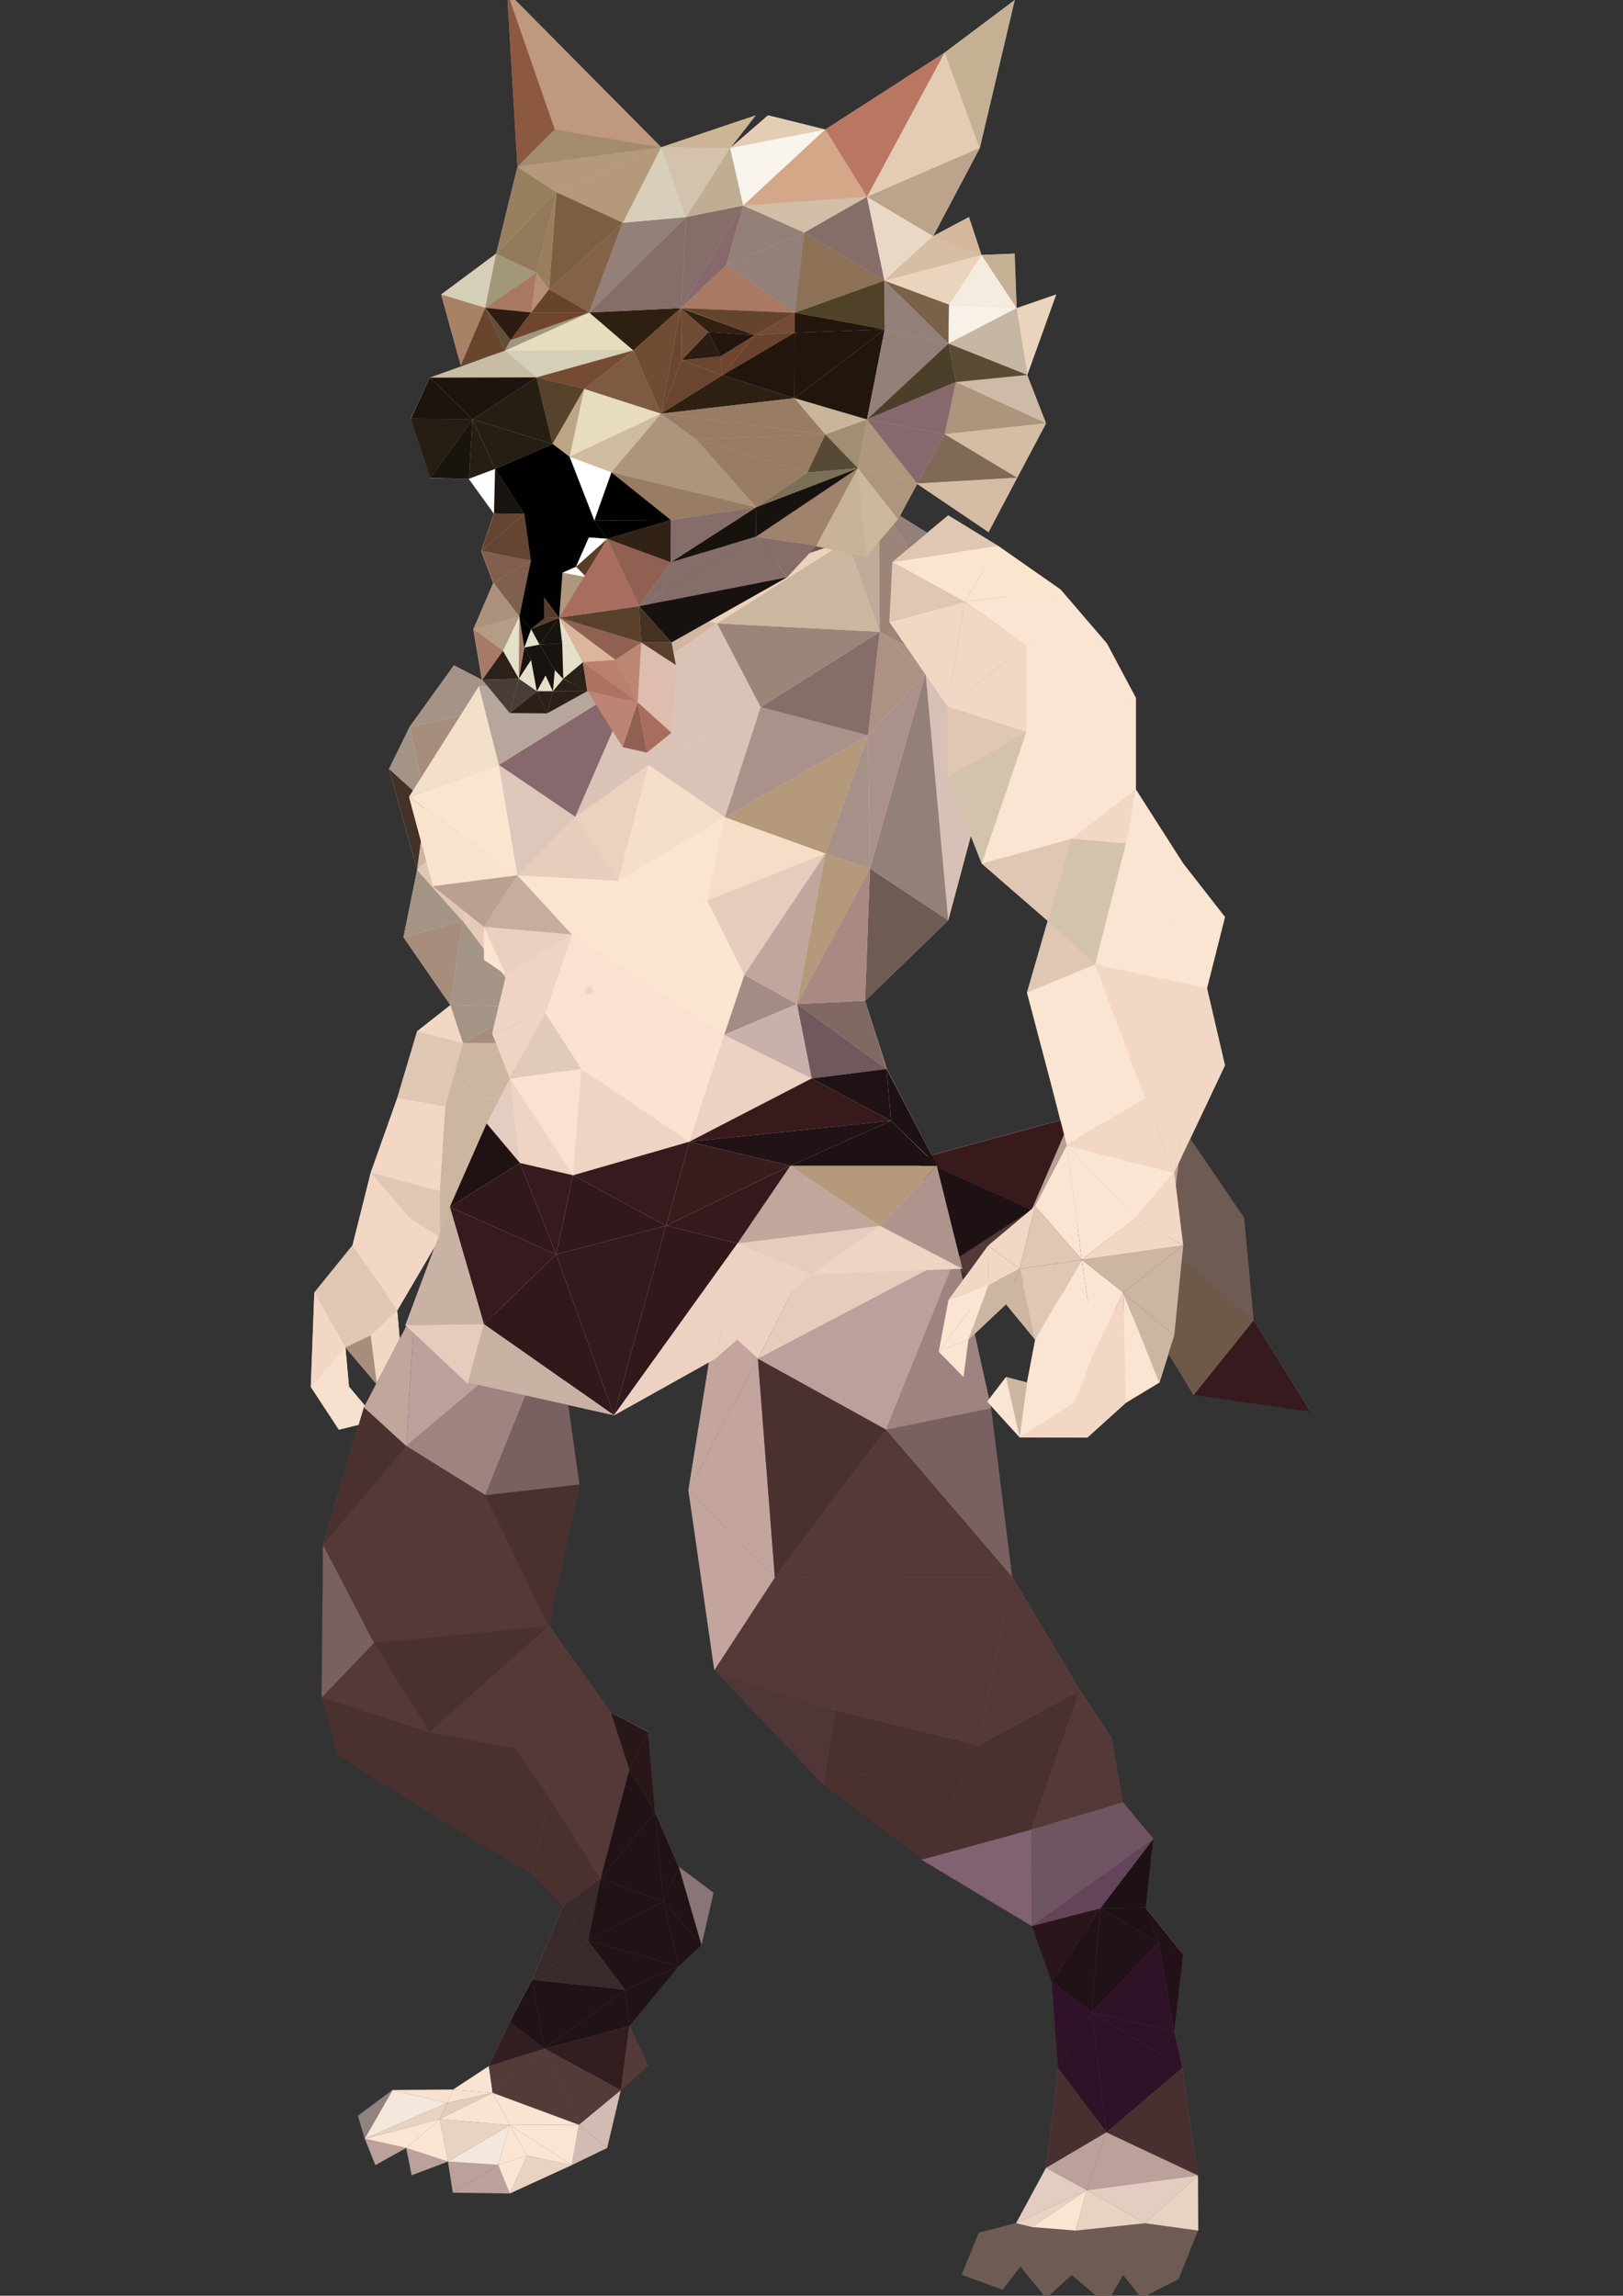 <?xml version="1.0" encoding="utf-8"?>
<svg version="1.1" id="character-1" xmlns="http://www.w3.org/2000/svg" xmlns:xlink="http://www.w3.org/1999/xlink" x="0px" y="0px"
	 width="595.3px" height="841.9px" viewBox="0 0 595.3 841.9" enable-background="new 0 0 595.3 841.9" xml:space="preserve">
<rect x="0" y="0" width="595.3" height="841.9" fill="#333333" stroke="none"/>
<path fill="#CDB79E" d="M387.4,108l-14.5,5l-0.8-20L360,93.5l-4.6-13.9l-13.1,7l17.1-32.3L372.2,0l-25.7,19.3l-43.8,28.2l-21-5.2
	l-13.8,12l9.3-12L242.5,54L186-3l3.8,64.2L182,93l-20.2,15l7.2,26l16.2-5.4l-27.5,9.9l-7.1,15l22.6,0.3l-15.4,21.6l14.1,0.2
	l9.2,12.8l-4.6,13.7l4.4,11.7l-7.3,17l3.2,18.7l10.1,12.2l13.7,0.1l14.6-8.2l0,0l0,0l0.1-0.1l-0.1-0.1l-0.8-5.7l1,5.8l12.9,20.6l9,2
	l9-7.3l1.6-24.8l-1.6-8.3l42.3-23.9l10.7-11.3l18.3,4l11.8-14l7-13l26.2,17.7l10.4-19.8l10.6-20l-6.9-17.7L387.4,108z"/>
<polygon fill="#F2D8C4" points="442.7,362.4 449.3,336.3 434,316.7 416.6,289.5 416.6,255.9 406,236 389,216.2 366.1,200.2
	347.8,189 340.1,195.4 322.4,184.4 310.6,198.3 260,200.2 237.9,222.6 232.8,249.5 180.8,251.4 166.5,244 150.3,266.5 142.7,282
	153,319 148,343.7 165.2,368.6 153,378.2 145.7,402.7 136,430 129.3,456.7 115.3,474 114,508.6 124.3,524.3 138.3,520.8 128,508.5
	126.7,494.1 138.3,507.8 140,518.7 148,507 145.7,480.6 159.6,456.9 148.7,486 171.6,507.5 171.7,507 225.3,519 262.5,498.2
	297.7,467.3 353,465.3 343.6,427.5 326.8,411 343.6,427.2 325.3,392 317.3,367 347.8,337.5 356.1,306.5 360.1,316.7 384.3,337.7
	376.7,364 386,399.3 391.3,420 379.7,442.3 362.4,456.8 347.9,476.7 344.3,495.7 353.4,505 355.2,491.3 369,478.3 379.7,491.3
	376.7,507 369,505 362.1,514 374,527.1 398.8,527.2 413,514.4 425.3,507 430.7,489.7 434,456.7 430.7,430 449.3,390.7 "/>
<g>
	<polygon fill="#6E5B54" points="433.7,758.2 430.7,744.8 434,716.3 433.5,716.1 420.4,699.6 420.3,699.3 423,674.3 411.8,660.8
		407.7,637.5 396,619.8 371.2,578.1 363.5,516.2 352.5,466.5 384.2,472.5 421.3,484.3 437.7,511.5 480.7,517.5 459.8,484.1
		456.3,446.5 434,413.8 393,409.6 337,424.8 344.1,459.4 299,456.5 262.5,483.9 252.5,546.3 262,612.3 301.9,654.3 338.4,681.7
		338,681.8 378.4,706.2 385.7,726.5 388,758.2 383.7,794.8 372.7,815.2 359,818.8 352.7,834.2 367.7,839.7 374.3,831.2 383.7,842.8
		393.1,834.3 405.7,845 412,834.3 418.6,842.8 432.3,835.8 439.5,817.8 439.4,797.7 	"/>
	<polygon fill="#6E5B54" points="240.3,664.5 237.7,635 224,627.9 201.2,596.1 212.5,544.3 212.5,544.3 212.5,544.2 204,483.8
		152,480.5 133.5,515.9 118.5,566.3 118,622.3 123.9,643.3 166.5,670.2 195.2,687.2 206.5,698.8 195.2,725.8 187,741.3 179.3,757.6
		166.2,766.2 144,766.3 131.3,775.8 133.7,784.2 137.7,793.8 149,787.5 151,797.5 164.3,792.5 166.1,803.9 187,804.2 209.7,793.8
		222.7,787.5 227.7,766.3 237.7,757.6 230.8,742.8 249,720.8 257.3,713.2 261.7,694 249,684.5 	"/>
</g>
<polygon fill="#A59386" points="166.5,244 150.3,266.5 192.8,257.7 166.5,244 166.5,244 166.5,244 "/>
<polygon fill="#A49486" points="150.3,266.5 142.7,282 156.3,294.3 150.3,266.5 150.3,266.5 150.3,266.5 "/>
<polygon fill="#A78E7C" points="150.3,266.5 192.8,257.7 156.3,294.3 150.3,266.5 150.3,266.5 150.3,266.5 "/>
<polygon fill="#443228" points="156.3,294.3 142.7,282 153,319 156.3,294.3 156.3,294.3 156.3,294.3 "/>
<polygon fill="#CCB6A2" points="153,319 177.5,297 156.3,294.3 153,319 153,319 153,319 "/>
<polygon fill="#CCB6A2" points="177.5,297 156.3,294.3 192.8,257.7 177.5,297 177.5,297 177.5,297 "/>
<polygon fill="#A49486" points="153,319 148,343.7 169.6,337.7 153,319 153,319 153,319 "/>
<polygon fill="#A78E7C" points="148,343.7 165.2,368.6 169.6,337.7 148,343.7 148,343.7 148,343.7 "/>
<polygon fill="#F2D8C4" points="165.2,368.6 153,378.2 169.8,382.5 165.2,368.6 165.2,368.6 165.2,368.6 "/>
<polygon fill="#E0C7B3" points="153,378.2 145.7,402.7 169.8,382.5 153,378.2 153,378.2 153,378.2 "/>
<polygon fill="#E0C7B3" points="169.6,337.7 177.5,297 153,319 169.6,337.7 169.6,337.7 169.6,337.7 "/>
<polygon fill="#F2D8C4" points="145.7,402.7 136,430 163.3,405.7 145.7,402.7 145.7,402.7 145.7,402.7 "/>
<polygon fill="#E0C7B3" points="145.7,402.7 169.8,382.5 163.3,405.7 145.7,402.7 145.7,402.7 145.7,402.7 "/>
<polygon fill="#F2D8C4" points="136,430 129.3,456.7 150.3,446.7 136,430 136,430 136,430 "/>
<polygon fill="#E0C7B3" points="129.3,456.7 115.3,474 140,471.8 129.3,456.7 129.3,456.7 129.3,456.7 "/>
<polygon fill="#E0C7B3" points="140,471.8 145.7,480.6 136,489.7 140,471.8 140,471.8 140,471.8 "/>
<polygon fill="#E0C7B3" points="136,489.7 115.3,474 140,471.8 136,489.7 136,489.7 136,489.7 "/>
<polygon fill="#E0C7B3" points="126.7,494.1 115.3,474 136,489.7 126.7,494.1 126.7,494.1 126.7,494.1 "/>
<polygon fill="#A78E7C" points="126.7,494.1 138.3,507.8 136,489.7 126.7,494.1 126.7,494.1 126.7,494.1 "/>
<polygon fill="#F2D8C4" points="136,489.7 145.7,480.6 138.3,507.8 136,489.7 136,489.7 136,489.7 "/>
<polygon fill="#F2D8C4" points="145.7,480.6 148,507 138.3,507.8 145.7,480.6 145.7,480.6 145.7,480.6 "/>
<polyline fill="#F2D8C4" points="138.3,507.8 140,518.7 148,507 "/>
<polygon fill="#F2D8C4" points="126.7,494.1 114,508.6 115.3,474 126.7,494.1 126.7,494.1 126.7,494.1 "/>
<polygon fill="#F5E1CE" points="126.7,494.1 114,508.6 128,508.5 126.7,494.1 126.7,494.1 126.7,494.1 "/>
<polygon fill="#F5E1CE" points="114,508.6 124.3,524.3 128,508.5 114,508.6 114,508.6 114,508.6 "/>
<polygon fill="#F5E1CE" points="128,508.5 138.3,520.8 124.3,524.3 128,508.5 128,508.5 128,508.5 "/>
<polygon fill="#CCB6A2" points="185,382.5 189.9,401 163.3,405.7 185,382.5 185,382.5 185,382.5 "/>
<polygon fill="#CCB6A2" points="185,382.5 169.8,382.5 163.3,405.7 185,382.5 185,382.5 185,382.5 "/>
<polygon fill="#CCB6A2" points="189.9,401 161.3,436.8 163.3,405.7 189.9,401 189.9,401 189.9,401 "/>
<polygon fill="#F2D8C4" points="161.3,436.8 136,430 163.3,405.7 161.3,436.8 161.3,436.8 161.3,436.8 "/>
<polygon fill="#E0C7B3" points="161.3,436.8 150.3,446.7 136,430 161.3,436.8 161.3,436.8 161.3,436.8 "/>
<polygon fill="#E0C7B3" points="161.4,453.9 161.3,436.8 150.3,446.7 161.4,453.9 161.4,453.9 161.4,453.9 "/>
<polygon fill="#A49486" points="165.2,368.6 193.5,369.2 169.8,382.5 165.2,368.6 165.2,368.6 165.2,368.6 "/>
<polygon fill="#A78E7C" points="169.8,382.5 193.5,369.2 185,382.5 169.8,382.5 169.8,382.5 169.8,382.5 "/>
<polygon fill="#A49486" points="193.5,369.2 169.6,337.5 165.2,368.6 193.5,369.2 193.5,369.2 193.5,369.2 "/>
<polygon fill="#E7CBB8" points="193.5,369.2 177.5,297 169.6,337.5 193.5,369.2 193.5,369.2 193.5,369.2 "/>
<polygon fill="#E0C7B3" points="192.8,257.7 190.9,300.5 177.5,297 192.8,257.7 192.8,257.7 192.8,257.7 "/>
<polygon fill="#F2D8C4" points="190.9,300.5 193.5,369.2 177.5,297 190.9,300.5 190.9,300.5 190.9,300.5 "/>
<polygon fill="#A78E7C" points="193.5,369.2 189.9,401 185,382.5 193.5,369.2 193.5,369.2 193.5,369.2 "/>
<polygon fill="#CCB6A2" points="161.4,453.9 189.9,401 161.3,436.8 161.4,453.9 161.4,453.9 161.4,453.9 "/>
<polygon fill="#F2D8C4" points="129.3,456.7 161.4,453.9 161.4,453.9 150.3,446.7 129.3,456.7 "/>
<polygon fill="#F2D8C4" points="129.3,456.7 140,471.8 161.4,453.9 129.3,456.7 "/>
<polygon fill="#F2D8C4" points="140,471.8 145.7,480.6 161.4,453.9 140,471.8 "/>
<polygon fill="#1E1114" points="337,425 345.3,465.3 378.4,443.7 337,425 337,425 337,425 "/>
<polygon fill="#381A1C" points="337,425 393,409.8 378.4,443.7 337,425 337,425 337,425 "/>
<polygon fill="#BAA090" points="393,409.8 434,414 404.7,452.7 393,409.8 393,409.8 393,409.8 "/>
<polygon fill="#6E5B54" points="434,414 456.3,446.7 428.3,457.1 434,414 434,414 434,414 "/>
<polygon fill="#6E5B54" points="456.3,446.7 459.8,484.2 428.3,457.1 456.3,446.7 456.3,446.7 456.3,446.7 "/>
<polygon fill="#361A1D" points="459.8,484.2 480.7,517.7 437.8,511.6 459.8,484.2 459.8,484.2 459.8,484.2 "/>
<polygon fill="#6E5949" points="437.8,511.6 421.3,484.5 459.8,484.2 437.8,511.6 437.8,511.6 437.8,511.6 "/>
<polygon fill="#6E5949" points="428.3,457.1 421.3,484.5 459.8,484.2 428.3,457.1 428.3,457.1 428.3,457.1 "/>
<polygon fill="#BAA090" points="428.3,457.1 404.7,452.7 434,414 428.3,457.1 428.3,457.1 428.3,457.1 "/>
<polygon fill="#6E5949" points="428.3,457.1 421.3,484.5 404.7,452.7 428.3,457.1 428.3,457.1 428.3,457.1 "/>
<polygon fill="#BAA090" points="404.7,452.7 378.4,443.7 393,409.8 404.7,452.7 404.7,452.7 404.7,452.7 "/>
<polygon fill="#543938" points="404.7,452.7 384.2,472.7 378.4,443.7 404.7,452.7 404.7,452.7 404.7,452.7 "/>
<polygon fill="#543938" points="384.2,472.7 345.3,465.3 378.4,443.7 384.2,472.7 384.2,472.7 384.2,472.7 "/>
<polygon fill="#543938" points="384.2,472.7 404.7,452.7 421.3,484.5 384.2,472.7 384.2,472.7 384.2,472.7 "/>
<polygon fill="#9F8380" points="351,460 363.5,516.4 325,524.3 351,460 351,460 351,460 "/>
<polygon fill="#4A302F" points="301.9,654.4 359,640 338.5,682 301.9,654.4 301.9,654.4 301.9,654.4 "/>
<polygon fill="#4A302F" points="359,640 378.3,671 338.5,682 359,640 359,640 359,640 "/>
<polygon fill="#4A302F" points="359,640 396,620 378.3,671 359,640 359,640 359,640 "/>
<polygon fill="#4A302F" points="359,640 306.4,627.2 301.9,654.4 359,640 359,640 359,640 "/>
<polygon fill="#503636" points="301.9,654.4 262,612.5 306.4,627.2 301.9,654.4 301.9,654.4 301.9,654.4 "/>
<polygon fill="#543938" points="306.4,627.2 371.2,578.2 359,640 306.4,627.2 306.4,627.2 306.4,627.2 "/>
<polygon fill="#543938" points="359,640 371.2,578.2 396,620 359,640 359,640 359,640 "/>
<polygon fill="#543938" points="306.4,627.2 284.2,578.5 371.2,578.2 306.4,627.2 306.4,627.2 306.4,627.2 "/>
<polygon fill="#543938" points="306.4,627.2 262,612.5 284.2,578.5 306.4,627.2 306.4,627.2 306.4,627.2 "/>
<polygon fill="#C3A59D" points="262,612.5 252.5,546.5 284.2,578.5 262,612.5 262,612.5 262,612.5 "/>
<polygon fill="#C3A59D" points="284.2,578.5 278,498.3 252.5,546.5 284.2,578.5 284.2,578.5 284.2,578.5 "/>
<polygon fill="#C3A59D" points="278,498.3 262.5,484.1 252.5,546.5 278,498.3 278,498.3 278,498.3 "/>
<polygon fill="#EDD1C3" points="278,498.3 299,456.7 262.5,484.1 278,498.3 278,498.3 278,498.3 "/>
<polygon fill="#BDA09D" points="278,498.3 325,524.3 351,460 278,498.3 278,498.3 278,498.3 "/>
<polygon fill="#E6CCBC" points="278,498.3 299,456.7 351,460 278,498.3 278,498.3 278,498.3 "/>
<polygon fill="#4A302F" points="325,524.3 284.2,578.5 278,498.3 325,524.3 325,524.3 325,524.3 "/>
<polygon fill="#543938" points="284.2,578.5 371.2,578.2 325,524.3 284.2,578.5 284.2,578.5 284.2,578.5 "/>
<polygon fill="#796161" points="325,524.3 363.5,516.4 371.2,578.2 325,524.3 325,524.3 325,524.3 "/>
<polygon fill="#9F8380" points="325,524.3 351,460 363.5,516.4 325,524.3 325,524.3 325,524.3 "/>
<polygon fill="#806273" points="338,682 378.4,706.3 378.3,671 338,682 338,682 338,682 "/>
<polygon fill="#543938" points="378.3,671 396,620 407.7,637.7 378.3,671 378.3,671 378.3,671 "/>
<polygon fill="#543938" points="407.7,637.7 411.8,661 378.3,671 407.7,637.7 407.7,637.7 407.7,637.7 "/>
<polygon fill="#6D5662" points="378.3,671 411.8,661 378.4,706.3 378.3,671 378.3,671 378.3,671 "/>
<polygon fill="#705463" points="378.4,706.3 411.8,661 423,674.4 378.4,706.3 378.4,706.3 378.4,706.3 "/>
<polygon fill="#2A151A" points="378.4,706.3 403.6,699.8 385.7,726.7 378.4,706.3 378.4,706.3 378.4,706.3 "/>
<polygon fill="#1D1115" points="403.6,699.8 423,674.4 420.3,699.5 403.6,699.8 403.6,699.8 403.6,699.8 "/>
<polygon fill="#634458" points="403.6,699.8 423,674.4 378.4,706.3 403.6,699.8 403.6,699.8 403.6,699.8 "/>
<polygon fill="#221119" points="403.6,699.8 400.5,738 385.7,726.7 403.6,699.8 403.6,699.8 403.6,699.8 "/>
<polygon fill="#221119" points="400.5,738 425,712.4 403.6,699.8 400.5,738 400.5,738 400.5,738 "/>
<polygon fill="#1D1115" points="403.6,699.8 420.3,699.5 425,712.4 403.6,699.8 403.6,699.8 403.6,699.8 "/>
<polygon fill="#221119" points="420.3,699.7 433.7,716.5 425,712.4 420.3,699.7 420.3,699.7 420.3,699.7 "/>
<polygon fill="#221119" points="425,712.4 434,716.5 430.7,745 425,712.4 425,712.4 425,712.4 "/>
<polygon fill="#2F1128" points="400.5,738 430.7,745 425,712.4 400.5,738 400.5,738 400.5,738 "/>
<polygon fill="#2F1128" points="400.5,738 385.7,726.7 388,758.3 400.5,738 400.5,738 400.5,738 "/>
<polygon fill="#2F1128" points="388,758.3 405.8,782 400.5,738 388,758.3 388,758.3 388,758.3 "/>
<polygon fill="#2F1128" points="405.8,782 433.7,758.3 400.5,738 405.8,782 405.8,782 405.8,782 "/>
<polygon fill="#2F1128" points="400.5,738 430.7,745 433.7,758.3 400.5,738 400.5,738 400.5,738 "/>
<polygon fill="#493030" points="388,758.3 383.7,795 405.8,782 388,758.3 388,758.3 388,758.3 "/>
<polygon fill="#493030" points="405.8,782 433.7,758.3 439.4,797.8 405.8,782 405.8,782 405.8,782 "/>
<polygon fill="#BBA09C" points="383.7,795 405.8,782 398.6,803.2 383.7,795 383.7,795 383.7,795 "/>
<polygon fill="#E3CDC0" points="398.6,803.2 383.7,795 372.7,815.3 398.6,803.2 398.6,803.2 398.6,803.2 "/>
<polygon fill="#BBA09C" points="398.6,803.2 439.4,797.8 405.8,782 398.6,803.2 398.6,803.2 398.6,803.2 "/>
<polygon fill="#E8D3C3" points="439.4,797.8 439.5,818 420,815.3 439.4,797.8 439.4,797.8 439.4,797.8 "/>
<polygon fill="#E3CDC0" points="420,815.3 398.6,803.2 439.4,797.8 420,815.3 420,815.3 420,815.3 "/>
<polygon fill="#E8D3C3" points="372.7,815.3 378.5,816.7 398.6,803.2 372.7,815.3 372.7,815.3 372.7,815.3 "/>
<polygon fill="#FAE5D3" points="394.5,818 398.6,803.2 378.5,816.7 394.5,818 394.5,818 394.5,818 "/>
<polygon fill="#E8D3C3" points="394.5,818 398.6,803.2 420,815.3 394.5,818 394.5,818 394.5,818 "/>
<polygon fill="#4A302F" points="204,484 212.5,544.4 178,548.3 204,484 204,484 204,484 "/>
<polygon fill="#543938" points="118.5,566.5 118,622.5 123.9,643.5 166.5,670.4 201.5,659.1 224,628 201.2,596.3 212.5,544.5
	204,484 152,480.7 133.5,516.1 118.5,566.5 118.5,566.5 118.5,566.5 "/>
<polygon fill="#4A302F" points="123.9,643.5 189,641.1 166.5,670.4 123.9,643.5 123.9,643.5 123.9,643.5 "/>
<polygon fill="#4A302F" points="189,641.1 201.5,659.1 166.5,670.4 189,641.1 189,641.1 189,641.1 "/>
<polygon fill="#543938" points="189,641.1 224,628 201.5,659.1 189,641.1 189,641.1 189,641.1 "/>
<polygon fill="#4A302F" points="189,641.1 157.4,635.2 123.9,643.5 189,641.1 189,641.1 189,641.1 "/>
<polygon fill="#4A302F" points="123.9,643.5 118,622.5 157.4,635.2 123.9,643.5 123.9,643.5 123.9,643.5 "/>
<polygon fill="#543938" points="157.4,635.2 201.2,596.3 189,641.1 157.4,635.2 157.4,635.2 157.4,635.2 "/>
<polygon fill="#543938" points="189,641.1 201.2,596.3 224,628 189,641.1 189,641.1 189,641.1 "/>
<polygon fill="#4A302F" points="157.4,635.2 137.2,602.5 201.2,596.3 157.4,635.2 157.4,635.2 157.4,635.2 "/>
<polygon fill="#543938" points="157.4,635.2 118,622.5 137.2,602.5 157.4,635.2 157.4,635.2 157.4,635.2 "/>
<polygon fill="#796161" points="118,622.5 118.5,566.5 137.2,602.5 118,622.5 118,622.5 118,622.5 "/>
<polygon fill="#543938" points="137.2,602.5 149,530.3 118.5,566.5 137.2,602.5 137.2,602.5 137.2,602.5 "/>
<polygon fill="#4A302F" points="149,530.3 133.5,516.1 118.5,566.5 149,530.3 149,530.3 149,530.3 "/>
<polygon fill="#C1A69C" points="149,530.3 152,480.7 133.5,516.1 149,530.3 149,530.3 149,530.3 "/>
<polygon fill="#9F8380" points="149,530.3 178,548.3 204,484 149,530.3 149,530.3 149,530.3 "/>
<polygon fill="#BDA09D" points="149,530.3 152,480.7 204,484 149,530.3 149,530.3 149,530.3 "/>
<polygon fill="#543938" points="178,548.3 137.2,602.5 149,530.3 178,548.3 178,548.3 178,548.3 "/>
<polygon fill="#543938" points="137.2,602.5 201.2,596.3 178,548.3 137.2,602.5 137.2,602.5 137.2,602.5 "/>
<polygon fill="#4A302F" points="178,548.3 212.5,544.4 201.2,596.3 178,548.3 178,548.3 178,548.3 "/>
<polygon fill="#796161" points="178,548.3 204,484 212.5,544.4 178,548.3 178,548.3 178,548.3 "/>
<polygon fill="#281619" points="224,628 237.7,635.2 230.8,649 224,628 224,628 224,628 "/>
<polygon fill="#281619" points="237.7,635.2 240.3,664.7 230.8,649 237.7,635.2 237.7,635.2 237.7,635.2 "/>
<polygon fill="#211215" points="240.3,664.7 249,684.7 243.3,697.3 240.3,664.7 240.3,664.7 240.3,664.7 "/>
<polygon fill="#897576" points="249,684.7 261.7,694.2 257.3,713.3 249,684.7 249,684.7 249,684.7 "/>
<polygon fill="#4A302F" points="166.5,670.4 195.2,687.3 201.5,659.1 166.5,670.4 166.5,670.4 166.5,670.4 "/>
<polygon fill="#4A302F" points="195.2,687.3 206.5,699 220.3,688.9 195.2,687.3 195.2,687.3 195.2,687.3 "/>
<polygon fill="#3A2A2C" points="206.5,699 195.2,726 215.7,711.8 206.5,699 206.5,699 206.5,699 "/>
<polygon fill="#211215" points="195.2,726 187,741.5 199.7,751.3 195.2,726 195.2,726 195.2,726 "/>
<polygon fill="#321E20" points="187,741.5 179.3,757.7 199.7,751.3 187,741.5 187,741.5 187,741.5 "/>
<polygon fill="#F9E4D2" points="179.3,757.7 166.2,766.3 180.7,767.5 179.3,757.7 179.3,757.7 179.3,757.7 "/>
<polygon fill="#F7E1D0" points="166.2,766.3 144,766.5 164,771.2 166.2,766.3 166.2,766.3 166.2,766.3 "/>
<polygon fill="#91817F" points="144,766.5 131.3,776 133.8,784.3 144,766.5 144,766.5 144,766.5 "/>
<polygon fill="#BBA09C" points="133.8,784.3 137.7,794 149,787.7 133.8,784.3 133.8,784.3 133.8,784.3 "/>
<polygon fill="#BBA09C" points="149,787.7 151,797.7 164.3,792.7 149,787.7 149,787.7 149,787.7 "/>
<polygon fill="#BBA09C" points="164.3,792.7 166.1,804.1 182.7,793.9 164.3,792.7 164.3,792.7 164.3,792.7 "/>
<polygon fill="#BBA09C" points="166.1,804.1 187,804.4 182.7,793.9 166.1,804.1 166.1,804.1 166.1,804.1 "/>
<polygon fill="#E8D3C3" points="187,804.4 193.3,790.5 209.7,794 187,804.4 187,804.4 187,804.4 "/>
<polygon fill="#D2BBB2" points="209.7,794 222.7,787.7 212.3,779.2 209.7,794 209.7,794 209.7,794 "/>
<polygon fill="#D2BBB2" points="222.7,787.7 227.7,766.5 212.3,779.2 222.7,787.7 222.7,787.7 222.7,787.7 "/>
<polygon fill="#553A3A" points="227.7,766.5 237.7,757.7 230.8,743 227.7,766.5 227.7,766.5 227.7,766.5 "/>
<polygon fill="#211215" points="230.8,743 249,721 229.3,729.7 230.8,743 230.8,743 230.8,743 "/>
<polygon fill="#211215" points="249,721 257.3,713.3 243.3,697.3 249,721 249,721 249,721 "/>
<polygon fill="#211215" points="243.3,697.3 249,684.7 257.3,713.3 243.3,697.3 243.3,697.3 243.3,697.3 "/>
<polygon fill="#4A302F" points="201.5,659.1 220.3,688.9 195.2,687.3 201.5,659.1 201.5,659.1 201.5,659.1 "/>
<polygon fill="#543938" points="201.5,659.1 224,628 230.8,649 201.5,659.1 201.5,659.1 201.5,659.1 "/>
<polygon fill="#543938" points="201.5,659.1 230.8,649 220.3,688.9 201.5,659.1 201.5,659.1 201.5,659.1 "/>
<polygon fill="#211215" points="220.3,688.9 240.3,664.7 230.8,649 220.3,688.9 220.3,688.9 220.3,688.9 "/>
<polygon fill="#211215" points="220.3,688.9 243.3,697.3 240.3,664.7 220.3,688.9 220.3,688.9 220.3,688.9 "/>
<polygon fill="#3A2A2C" points="215.7,711.8 206.5,699 220.3,688.9 215.7,711.8 215.7,711.8 215.7,711.8 "/>
<polygon fill="#211215" points="215.7,711.8 243.3,697.3 220.3,688.9 215.7,711.8 215.7,711.8 215.7,711.8 "/>
<polygon fill="#211215" points="215.7,711.8 249,721 243.3,697.3 215.7,711.8 215.7,711.8 215.7,711.8 "/>
<polygon fill="#211215" points="215.7,711.8 229.3,729.7 249,721 215.7,711.8 215.7,711.8 215.7,711.8 "/>
<polygon fill="#3A2A2C" points="215.7,711.8 195.2,726 229.3,729.7 215.7,711.8 215.7,711.8 215.7,711.8 "/>
<polygon fill="#211215" points="199.7,751.3 195.2,726 229.3,729.7 199.7,751.3 199.7,751.3 199.7,751.3 "/>
<polygon fill="#211215" points="199.7,751.3 230.8,743 229.3,729.7 199.7,751.3 199.7,751.3 199.7,751.3 "/>
<polygon fill="#321E20" points="227.7,766.5 199.7,751.3 230.8,743 227.7,766.5 227.7,766.5 227.7,766.5 "/>
<polygon fill="#553A3A" points="212.3,779.2 227.7,766.5 199.7,751.3 212.3,779.2 212.3,779.2 212.3,779.2 "/>
<polygon fill="#553A3A" points="212.3,779.2 180.7,767.5 199.7,751.3 212.3,779.2 212.3,779.2 212.3,779.2 "/>
<polygon fill="#553A3A" points="199.7,751.3 179.3,757.7 180.7,767.5 199.7,751.3 199.7,751.3 199.7,751.3 "/>
<polygon fill="#F3E8DB" points="164.3,792.7 187,779.3 182.7,793.9 164.3,792.7 164.3,792.7 164.3,792.7 "/>
<polygon fill="#FAE5D3" points="187,779.3 193.3,790.5 182.7,793.9 187,779.3 187,779.3 187,779.3 "/>
<polygon fill="#FAE5D3" points="182.7,793.9 187,804.4 193.3,790.5 182.7,793.9 182.7,793.9 182.7,793.9 "/>
<polygon fill="#FAE5D3" points="187,779.3 209.7,794 193.3,790.5 187,779.3 187,779.3 187,779.3 "/>
<polygon fill="#FAE5D3" points="187,779.3 212.3,779.2 209.7,794 187,779.3 187,779.3 187,779.3 "/>
<polygon fill="#FAE5D3" points="149,787.7 161.3,777.1 164.3,792.7 149,787.7 149,787.7 149,787.7 "/>
<polygon fill="#E8D3C3" points="161.3,777.1 187,779.3 164.3,792.7 161.3,777.1 161.3,777.1 161.3,777.1 "/>
<polygon fill="#FAE5D3" points="133.8,784.3 161.3,777.1 149,787.7 133.8,784.3 133.8,784.3 133.8,784.3 "/>
<polygon fill="#F3E8DB" points="133.8,784.3 144,766.5 164,771.2 133.8,784.3 133.8,784.3 133.8,784.3 "/>
<polygon fill="#E8D3C3" points="133.8,784.3 164,771.2 161.3,777.1 133.8,784.3 133.8,784.3 133.8,784.3 "/>
<polygon fill="#F7E1D0" points="164,771.2 180.7,767.5 166.2,766.3 164,771.2 164,771.2 164,771.2 "/>
<polygon fill="#E2CCBE" points="161.3,777.1 180.7,767.5 164,771.2 161.3,777.1 161.3,777.1 161.3,777.1 "/>
<polygon fill="#F9E4D2" points="161.3,777.1 180.7,767.5 187,779.3 161.3,777.1 161.3,777.1 161.3,777.1 "/>
<polygon fill="#F9E4D2" points="187,779.3 180.7,767.5 212.3,779.2 187,779.3 187,779.3 187,779.3 "/>
<polygon fill="#938078" points="322.4,184.4 368.5,213 369.3,257 322.4,184.4 322.4,184.4 322.4,184.4 "/>
<polygon fill="#D7C1B7" points="369.3,257 347.8,337.5 339.5,246.9 369.3,257 369.3,257 369.3,257 "/>
<polygon fill="#6E5B54" points="347.8,337.5 317.3,367 319.1,318.5 347.8,337.5 347.8,337.5 347.8,337.5 "/>
<polygon fill="#F3E0CA" points="175.7,251.6 150,292.2 183,280.5 175.7,251.6 175.7,251.6 175.7,251.6 "/>
<polygon fill="#F9E3CD" points="150,292.2 158.8,325 189.8,321 150,292.2 150,292.2 150,292.2 "/>
<polygon fill="#BAA090" points="158.8,325 189.8,321 177.5,339.9 158.8,325 158.8,325 158.8,325 "/>
<polygon fill="#FBE4D0" points="177.5,339.9 177.5,352 185.6,357.5 177.5,339.9 177.5,339.9 177.5,339.9 "/>
<polygon fill="#EFD4C4" points="185.6,357.5 180.5,379 200,371.5 185.6,357.5 185.6,357.5 185.6,357.5 "/>
<polygon fill="#EFD4C4" points="180.5,379 187,395.5 200,371.5 180.5,379 180.5,379 180.5,379 "/>
<polygon fill="#E4CCC0" points="187,395.5 178.5,412 190.7,426.5 187,395.5 187,395.5 187,395.5 "/>
<polygon fill="#806963" points="317.3,367 292.3,368.2 325.2,392 317.3,367 317.3,367 317.3,367 "/>
<polygon fill="#EFD4C4" points="190.7,426.5 210.2,431 187,395.5 190.7,426.5 190.7,426.5 190.7,426.5 "/>
<polygon fill="#EFD4C4" points="210.2,431 252.8,418.7 213.2,392 210.2,431 210.2,431 210.2,431 "/>
<polygon fill="#EDD1C3" points="252.8,418.7 297.7,395.5 265.6,379.5 252.8,418.7 252.8,418.7 252.8,418.7 "/>
<polygon fill="#70595D" points="297.7,395.5 325.2,392 292.3,368.2 297.7,395.5 297.7,395.5 297.7,395.5 "/>
<polygon fill="#A48B85" points="292.3,368.2 273,357.5 265.6,379.5 292.3,368.2 292.3,368.2 292.3,368.2 "/>
<polygon fill="#C8B0AC" points="292.3,368.2 297.7,395.5 265.6,379.5 292.3,368.2 292.3,368.2 292.3,368.2 "/>
<polygon fill="#FBE2D0" points="213.2,392 200,371.5 265.6,379.5 213.2,392 213.2,392 213.2,392 "/>
<polygon fill="#FBE2D0" points="200,371.5 209.8,342.7 265.6,379.5 200,371.5 200,371.5 200,371.5 "/>
<polygon fill="#FBE2D0" points="187,395.5 213.2,392 210.2,431 187,395.5 187,395.5 187,395.5 "/>
<polygon fill="#E1CABC" points="187,395.5 200,371.5 213.2,392 187,395.5 187,395.5 187,395.5 "/>
<polygon fill="#EFD4C4" points="185.6,357.5 209.8,342.7 200,371.5 185.6,357.5 185.6,357.5 185.6,357.5 "/>
<polygon fill="#EBD0C2" points="185.6,357.5 177.5,339.9 209.8,342.7 185.6,357.5 185.6,357.5 185.6,357.5 "/>
<polygon fill="#C7AD9D" points="189.8,321 209.8,342.7 177.5,339.9 189.8,321 189.8,321 189.8,321 "/>
<polygon fill="#FBE5D1" points="209.8,342.7 259.4,330.2 265.6,379.5 209.8,342.7 209.8,342.7 209.8,342.7 "/>
<polygon fill="#FBE5D1" points="273,357.5 259.4,330.2 265.6,379.5 273,357.5 273,357.5 273,357.5 "/>
<polygon fill="#E6CCBC" points="273,357.5 302.8,313 259.4,330.2 273,357.5 273,357.5 273,357.5 "/>
<polygon fill="#C1A69D" points="273,357.5 292.3,368.2 302.8,313 273,357.5 273,357.5 273,357.5 "/>
<polygon fill="#A88A82" points="319.1,318.5 292.3,368.2 317.3,367 319.1,318.5 319.1,318.5 319.1,318.5 "/>
<polygon fill="#B4997A" points="319.1,318.5 302.8,313 292.3,368.2 319.1,318.5 319.1,318.5 319.1,318.5 "/>
<polygon fill="#FBE5D0" points="226.7,323 259.4,330.2 265.9,299.7 226.7,323 226.7,323 226.7,323 "/>
<polygon fill="#F5DDC8" points="259.4,330.2 302.8,313 265.9,299.7 259.4,330.2 259.4,330.2 259.4,330.2 "/>
<polygon fill="#FBE5D1" points="226.7,323 209.8,342.7 259.4,330.2 226.7,323 226.7,323 226.7,323 "/>
<polygon fill="#FBE4D0" points="189.8,321 226.7,323 209.8,342.7 189.8,321 189.8,321 189.8,321 "/>
<polygon fill="#B4997A" points="302.8,313 318.4,269.7 265.9,299.7 302.8,313 302.8,313 302.8,313 "/>
<polygon fill="#938078" points="319.1,318.5 339.5,246.9 347.8,337.5 319.1,318.5 319.1,318.5 319.1,318.5 "/>
<polygon fill="#A59187" points="318.4,269.7 319.1,318.5 302.8,313 318.4,269.7 318.4,269.7 318.4,269.7 "/>
<polygon fill="#FBE4D0" points="183,280.5 189.8,321 150,292.2 183,280.5 183,280.5 183,280.5 "/>
<polygon fill="#EBD1BE" points="226.7,323 211,299.5 237.9,280.5 226.7,323 226.7,323 226.7,323 "/>
<polygon fill="#F6DFCA" points="237.9,280.5 265.9,299.7 226.7,323 237.9,280.5 237.9,280.5 237.9,280.5 "/>
<polygon fill="#E6CDBC" points="189.8,321 211,299.5 226.7,323 189.8,321 189.8,321 189.8,321 "/>
<polygon fill="#DDC6BA" points="211,299.5 183,280.5 189.8,321 211,299.5 211,299.5 211,299.5 "/>
<polygon fill="#D8C3B6" points="211,299.5 232.8,249.5 237.9,280.5 211,299.5 211,299.5 211,299.5 "/>
<polygon fill="#D8C3B6" points="237.9,280.5 279,259.3 265.9,299.7 237.9,280.5 237.9,280.5 237.9,280.5 "/>
<polyline fill="#AA918A" points="265.9,299.7 279,259.3 318.4,269.7 339.5,246.9 319.1,318.5 318.4,269.7 "/>
<polygon fill="#856D6A" points="279,259.3 322.7,231.7 318.4,269.7 279,259.3 279,259.3 279,259.3 "/>
<polygon fill="#D8C3B6" points="232.8,249.5 279,259.3 237.9,280.5 232.8,249.5 232.8,249.5 232.8,249.5 "/>
<polygon fill="#86686D" points="183,280.5 232.8,249.5 211,299.5 183,280.5 183,280.5 183,280.5 "/>
<polygon fill="#B6A69C" points="183,280.5 175.7,251.6 232.8,249.5 183,280.5 183,280.5 183,280.5 "/>
<polygon fill="#D9C3B6" points="232.8,249.5 263,228.6 279,259.3 232.8,249.5 232.8,249.5 232.8,249.5 "/>
<polygon fill="#9C8479" points="263,228.6 322.7,231.7 279,259.3 263,228.6 263,228.6 263,228.6 "/>
<polygon fill="#D1B7A2" points="232.8,249.5 237.9,222.6 263,228.6 232.8,249.5 232.8,249.5 232.8,249.5 "/>
<polygon fill="#CBB69F" points="263,228.6 310.6,198.3 322.7,231.7 263,228.6 263,228.6 263,228.6 "/>
<polygon fill="#6E5949" points="310.6,198.3 260,200.2 237.9,222.6 310.6,198.3 310.6,198.3 310.6,198.3 "/>
<polygon fill="#EBD2BC" points="310.6,198.3 263,228.6 237.9,222.6 310.6,198.3 310.6,198.3 310.6,198.3 "/>
<polygon fill="#AD9183" points="322.7,231.7 339.5,246.9 318.4,269.7 322.7,231.7 322.7,231.7 322.7,231.7 "/>
<polygon fill="#C0AA99" points="322.7,231.7 322.4,184.4 310.6,198.3 322.7,231.7 322.7,231.7 322.7,231.7 "/>
<polygon fill="#9C8479" points="322.7,231.7 369.3,257 322.4,184.4 322.7,231.7 322.7,231.7 322.7,231.7 "/>
<polygon fill="#AD9183" points="322.7,231.7 339.5,246.9 369.3,257 322.7,231.7 322.7,231.7 322.7,231.7 "/>
<polygon fill="#201213" points="178.5,412 165,442.6 190.7,426.5 178.5,412 178.5,412 178.5,412 "/>
<polygon fill="#361A1D" points="190.7,426.5 210.2,431 204,460 190.7,426.5 190.7,426.5 190.7,426.5 "/>
<polygon fill="#361A1D" points="210.2,431 244.3,449.5 252.8,418.7 210.2,431 210.2,431 210.2,431 "/>
<polygon fill="#381A1C" points="252.8,418.7 297.7,395.5 326.8,411 252.8,418.7 252.8,418.7 252.8,418.7 "/>
<polygon fill="#1F1114" points="297.7,395.5 325.2,392 326.8,411 297.7,395.5 297.7,395.5 297.7,395.5 "/>
<polygon fill="#1E1114" points="325.2,392 343.6,427.2 326.8,411 325.2,392 325.2,392 325.2,392 "/>
<polygon fill="#34191D" points="204,460 225.2,519 244.3,449.5 204,460 204,460 204,460 "/>
<polygon fill="#30181B" points="204,460 210.2,431 244.3,449.5 204,460 204,460 204,460 "/>
<polygon fill="#30181B" points="225.2,519 270.5,456 244.3,449.5 225.2,519 225.2,519 225.2,519 "/>
<polygon fill="#C1A69C" points="270.5,456 322.8,449.6 289.9,427.5 270.5,456 270.5,456 270.5,456 "/>
<polygon fill="#B4997A" points="322.8,449.6 343.6,427.5 289.9,427.5 322.8,449.6 322.8,449.6 322.8,449.6 "/>
<polygon fill="#1E1114" points="289.9,427.5 326.8,411 343.6,427.5 289.9,427.5 289.9,427.5 289.9,427.5 "/>
<polygon fill="#211215" points="289.9,427.5 252.8,418.7 326.8,411 289.9,427.5 289.9,427.5 289.9,427.5 "/>
<polygon fill="#391D1E" points="289.9,427.5 244.3,449.5 252.8,418.7 289.9,427.5 289.9,427.5 289.9,427.5 "/>
<polygon fill="#35191D" points="270.5,456 244.3,449.5 289.9,427.5 270.5,456 270.5,456 270.5,456 "/>
<polygon fill="#30181B" points="165,442.6 204,460 190.7,426.5 165,442.6 165,442.6 165,442.6 "/>
<polygon fill="#30181B" points="204,460 225.2,519 177.5,485.6 204,460 204,460 204,460 "/>
<polygon fill="#361A1D" points="177.5,485.6 165,442.6 204,460 177.5,485.6 177.5,485.6 177.5,485.6 "/>
<polygon fill="#C9B1A4" points="177.5,485.6 165,442.6 148.7,486 177.5,485.6 177.5,485.6 177.5,485.6 "/>
<polygon fill="#E6CCBC" points="148.7,486 171.6,507.5 177.5,485.6 148.7,486 148.7,486 148.7,486 "/>
<polygon fill="#C9B1A4" points="171.6,507 177.5,485.6 225.2,519 171.6,507 171.6,507 171.6,507 "/>
<polygon fill="#EDD1C3" points="225.2,519 262.5,498.2 270.5,456 225.2,519 225.2,519 225.2,519 "/>
<polygon fill="#EDD1C3" points="262.5,498.2 297.7,467.3 270.5,456 262.5,498.2 262.5,498.2 262.5,498.2 "/>
<polygon fill="#E6CCBC" points="297.7,467.3 322.8,449.6 270.5,456 297.7,467.3 297.7,467.3 297.7,467.3 "/>
<polygon fill="#AF948D" points="322.8,449.6 353,465.3 343.6,427.5 322.8,449.6 322.8,449.6 322.8,449.6 "/>
<polygon fill="#EFD4C4" points="297.7,467.3 353,465.3 322.8,449.6 297.7,467.3 297.7,467.3 297.7,467.3 "/>
<g>
	<g>
		<path fill="#EFD4C4" d="M216,364.8c1.9,0,1.9-3,0-3C214.1,361.8,214.1,364.8,216,364.8L216,364.8z"/>
	</g>
</g>
<polygon fill="#FBE2D1" points="213.2,392 265.6,379.5 252.8,418.7 213.2,392 "/>
<polygon fill="#E0C7B3" points="366.1,200.2 347.8,189 327.3,206.1 366.1,200.2 366.1,200.2 366.1,200.2 "/>
<polygon fill="#E0C7B3" points="327.3,206.1 326.2,228.1 353.8,220.7 327.3,206.1 327.3,206.1 327.3,206.1 "/>
<polygon fill="#F2D8C4" points="326.2,228.1 347.5,259.1 353.8,220.7 326.2,228.1 326.2,228.1 326.2,228.1 "/>
<polygon fill="#E0C7B3" points="347.5,259.1 347.5,285 376.5,268.4 347.5,259.1 347.5,259.1 347.5,259.1 "/>
<polygon fill="#D3C2AC" points="347.5,285 360.1,316.7 376.5,268.4 347.5,285 347.5,285 347.5,285 "/>
<polygon fill="#FAE6CF" points="353.8,220.7 366.1,200.2 327.3,206.1 353.8,220.7 353.8,220.7 353.8,220.7 "/>
<polygon fill="#FAE6CF" points="353.8,220.7 389,216.2 366.1,200.2 353.8,220.7 353.8,220.7 353.8,220.7 "/>
<polygon fill="#FAE4D2" points="389,216.2 406,236 376.6,236.8 389,216.2 389,216.2 389,216.2 "/>
<polygon fill="#FAE4D2" points="406,236 416.6,255.9 376.6,236.8 406,236 406,236 406,236 "/>
<polygon fill="#FAE4D2" points="416.6,255.9 416.6,289.5 392.5,277.2 416.6,255.9 416.6,255.9 416.6,255.9 "/>
<polygon fill="#E0C7B3" points="360.1,316.7 384.3,337.7 392.9,307.6 360.1,316.7 360.1,316.7 360.1,316.7 "/>
<polygon fill="#E0C7B3" points="384.3,337.7 376.7,364 401.7,353.7 384.3,337.7 384.3,337.7 384.3,337.7 "/>
<polygon fill="#FAE4D2" points="376.7,364 386,399.3 401.7,353.7 376.7,364 376.7,364 376.7,364 "/>
<polygon fill="#FAE4D2" points="386,399.3 391.3,420 420,402.7 386,399.3 386,399.3 386,399.3 "/>
<polygon fill="#FAE4D2" points="391.3,420 379.7,442.3 396.8,462 391.3,420 391.3,420 391.3,420 "/>
<polygon fill="#CCB6A2" points="396.8,462 412,474 434,456.7 396.8,462 396.8,462 396.8,462 "/>
<polygon fill="#F2D8C4" points="434,456.7 430.7,430 416.5,446.7 434,456.7 434,456.7 434,456.7 "/>
<polygon fill="#F2D8C4" points="430.7,430 449.3,390.7 436,401 430.7,430 430.7,430 430.7,430 "/>
<polygon fill="#F2D8C4" points="449.3,390.7 442.7,362.4 436,401 449.3,390.7 449.3,390.7 449.3,390.7 "/>
<polygon fill="#FAE4D2" points="442.7,362.4 449.3,336.3 430.7,337.7 442.7,362.4 442.7,362.4 442.7,362.4 "/>
<polygon fill="#FAE4D2" points="430.7,337.7 434,316.7 449.3,336.3 430.7,337.7 430.7,337.7 430.7,337.7 "/>
<polygon fill="#FAE4D2" points="416.6,289.5 434,316.7 413,309.3 416.6,289.5 416.6,289.5 416.6,289.5 "/>
<polygon fill="#FAE4D2" points="353.8,220.7 376.6,236.8 389,216.2 353.8,220.7 353.8,220.7 353.8,220.7 "/>
<polygon fill="#F2D8C4" points="353.8,220.7 347.5,259.1 376.6,236.8 353.8,220.7 353.8,220.7 353.8,220.7 "/>
<polygon fill="#F2D8C4" points="347.5,259.1 376.6,236.8 376.5,268.4 347.5,259.1 347.5,259.1 347.5,259.1 "/>
<polygon fill="#FAE4D2" points="376.5,268.4 416.6,255.9 376.6,236.8 376.5,268.4 376.5,268.4 376.5,268.4 "/>
<polygon fill="#FAE4D2" points="376.5,268.4 392.5,277.2 416.6,255.9 376.5,268.4 376.5,268.4 376.5,268.4 "/>
<polygon fill="#FAE4D2" points="376.5,268.4 360.1,316.7 392.9,307.6 376.5,268.4 376.5,268.4 376.5,268.4 "/>
<polyline fill="#FAE4D2" points="376.5,268.4 392.9,307.6 416.6,289.5 "/>
<polygon fill="#F2D8C4" points="392.9,307.6 413,309.3 416.6,289.5 392.9,307.6 392.9,307.6 392.9,307.6 "/>
<polygon fill="#D3C2AC" points="392.9,307.6 413,309.3 384.3,337.7 392.9,307.6 392.9,307.6 392.9,307.6 "/>
<polygon fill="#D3C2AC" points="401.7,353.7 384.3,337.7 413,309.3 401.7,353.7 401.7,353.7 401.7,353.7 "/>
<polygon fill="#FAE4D2" points="401.7,353.7 434,316.7 413,309.3 401.7,353.7 401.7,353.7 401.7,353.7 "/>
<polygon fill="#FAE4D2" points="430.7,337.7 401.7,353.7 434,316.7 430.7,337.7 430.7,337.7 430.7,337.7 "/>
<polygon fill="#FAE4D2" points="401.7,353.7 442.7,362.4 430.7,337.7 401.7,353.7 401.7,353.7 401.7,353.7 "/>
<polygon fill="#FAE4D2" points="420,402.7 401.7,353.7 386,399.3 420,402.7 420,402.7 420,402.7 "/>
<polygon fill="#F2D8C4" points="420,402.7 442.7,362.4 401.7,353.7 420,402.7 420,402.7 420,402.7 "/>
<polygon fill="#F2D8C4" points="391.3,420 430.7,430 420,402.7 391.3,420 391.3,420 391.3,420 "/>
<polygon fill="#FAE4D2" points="391.3,420 416.5,446.7 430.7,430 391.3,420 391.3,420 391.3,420 "/>
<polygon fill="#FAE4D2" points="396.8,462 391.3,420 416.5,446.7 396.8,462 396.8,462 396.8,462 "/>
<polygon fill="#F2D8C4" points="396.8,462 416.5,446.7 434,456.7 396.8,462 396.8,462 396.8,462 "/>
<polygon fill="#F2D8C4" points="379.7,442.3 362.4,456.8 374,465.3 379.7,442.3 379.7,442.3 379.7,442.3 "/>
<polygon fill="#F2D8C4" points="362.4,456.8 347.9,476.7 362.5,471.3 362.4,456.8 362.4,456.8 362.4,456.8 "/>
<polygon fill="#FAE4D2" points="347.9,476.7 344.3,495.7 362.5,471.3 347.9,476.7 347.9,476.7 347.9,476.7 "/>
<polygon fill="#FAE4D2" points="344.3,495.7 353.4,505 355.2,491.3 344.3,495.7 344.3,495.7 344.3,495.7 "/>
<polygon fill="#CCB6A2" points="355.2,491.3 369,478.3 362.5,471.3 355.2,491.3 355.2,491.3 355.2,491.3 "/>
<polygon fill="#FAE4D2" points="355.2,491.3 344.3,495.7 362.5,471.3 355.2,491.3 355.2,491.3 355.2,491.3 "/>
<polygon fill="#CCB6A2" points="369,478.3 374,465.3 362.5,471.3 369,478.3 369,478.3 369,478.3 "/>
<polygon fill="#F2D8C4" points="362.5,471.3 362.4,456.8 374,465.3 362.5,471.3 362.5,471.3 362.5,471.3 "/>
<polygon fill="#CCB6A2" points="369,478.3 374,465.3 379.7,491.3 369,478.3 369,478.3 369,478.3 "/>
<polygon fill="#E0C7B3" points="374,465.3 396.8,462 379.7,442.3 374,465.3 374,465.3 374,465.3 "/>
<polygon fill="#E0C7B3" points="374,465.3 396.8,462 379.7,491.3 374,465.3 374,465.3 374,465.3 "/>
<polygon fill="#FAE4D2" points="379.7,491.3 376.7,507 394.3,514.2 379.7,491.3 379.7,491.3 379.7,491.3 "/>
<polygon fill="#FAE4D2" points="376.7,507 374,527.1 394.3,514.2 376.7,507 376.7,507 376.7,507 "/>
<polygon fill="#FAE4D2" points="374,527.1 362.1,514 369,505 374,527.1 374,527.1 374,527.1 "/>
<polygon fill="#CCB6A2" points="369,505 376.7,507 374,527.1 369,505 369,505 369,505 "/>
<polygon fill="#FAE4D2" points="394.3,514.2 401.6,495.1 379.7,491.3 394.3,514.2 394.3,514.2 394.3,514.2 "/>
<polygon fill="#FAE4D2" points="401.6,495.1 396.8,462 379.7,491.3 401.6,495.1 401.6,495.1 401.6,495.1 "/>
<polygon fill="#F2D8C4" points="412,474 413,514.4 401.6,495.1 412,474 412,474 412,474 "/>
<polygon fill="#FAE4D2" points="412,474 396.8,462 401.6,495.1 412,474 412,474 412,474 "/>
<polygon fill="#F2D8C4" points="401.6,495.1 394.3,514.2 413,514.4 401.6,495.1 401.6,495.1 401.6,495.1 "/>
<polygon fill="#F2D8C4" points="394.3,514.2 398.8,527.2 413,514.4 394.3,514.2 394.3,514.2 394.3,514.2 "/>
<polygon fill="#F2D8C4" points="398.8,527.2 374,527.1 394.3,514.2 398.8,527.2 398.8,527.2 398.8,527.2 "/>
<polygon fill="#FAE4D2" points="413,514.4 425.2,507 412,474 413,514.4 413,514.4 413,514.4 "/>
<polygon fill="#CCB6A2" points="425.2,507 430.7,489.7 412,474 425.2,507 425.2,507 425.2,507 "/>
<polygon fill="#CCB6A2" points="430.7,489.7 434,456.7 412,474 430.7,489.7 430.7,489.7 430.7,489.7 "/>
<polygon fill="#F2D8C4" points="436,401 420,402.7 442.7,362.4 436,401 436,401 436,401 "/>
<polygon fill="#F2D8C4" points="436,401 430.7,430 420,402.7 436,401 436,401 436,401 "/>
<polygon fill="#FAE4D2" points="392.5,277.2 392.9,307.6 376.5,268.4 392.5,277.2 392.5,277.2 392.5,277.2 "/>
<polygon fill="#FAE4D2" points="392.5,277.2 416.6,289.5 392.9,307.6 392.5,277.2 392.5,277.2 392.5,277.2 "/>
<polygon fill="#BF987E" points="186,-3 203.5,47.5 242.5,54 186,-3 186,-3 186,-3 "/>
<polygon fill="#8C583F" points="186,-3 189.8,61.2 203.5,47.5 186,-3 186,-3 186,-3 "/>
<polygon fill="#A38C6D" points="189.8,61.2 242.5,54 203.5,47.5 189.8,61.2 189.8,61.2 189.8,61.2 "/>
<polygon fill="#CDB495" points="242.5,54 277.2,42.3 267.8,54.3 242.5,54 242.5,54 242.5,54 "/>
<polygon fill="#E3CEB5" points="267.8,54.3 281.7,42.3 302.7,47.5 267.8,54.3 267.8,54.3 267.8,54.3 "/>
<polygon fill="#B97761" points="302.7,47.5 346.5,19.3 318,72.2 302.7,47.5 302.7,47.5 302.7,47.5 "/>
<polygon fill="#C5B093" points="346.5,19.3 372.2,0 359.3,54.3 346.5,19.3 346.5,19.3 346.5,19.3 "/>
<polygon fill="#E3CBB4" points="318,72.2 359.3,54.3 346.5,19.3 318,72.2 318,72.2 318,72.2 "/>
<polygon fill="#BCA48C" points="318,72.2 342.2,86.6 359.3,54.3 318,72.2 318,72.2 318,72.2 "/>
<polygon fill="#D3B89D" points="342.2,86.6 355.4,79.6 360,93.5 342.2,86.6 342.2,86.6 342.2,86.6 "/>
<polygon fill="#C5B093" points="360,93.5 372.2,93 372.9,113 360,93.5 360,93.5 360,93.5 "/>
<polygon fill="#EAD4BE" points="372.9,113 387.4,108 376.8,137.5 372.9,113 372.9,113 372.9,113 "/>
<polygon fill="#C8BCA5" points="157.7,138.5 196.8,138.4 185.2,128.6 157.7,138.5 157.7,138.5 157.7,138.5 "/>
<polygon fill="#271E13" points="173.3,153.8 181.6,172 202.7,162.8 173.3,153.8 173.3,153.8 173.3,153.8 "/>
<polygon fill="#1A140F" points="173.3,153.8 172,175.6 157.9,175.3 173.3,153.8 173.3,153.8 173.3,153.8 "/>
<g id="XMLID_1_">
	<g>
		<polygon fill="#271E13" points="173.3,153.8 157.9,175.3 150.7,153.5 		"/>
	</g>
	<g>
	</g>
</g>
<polygon fill="#1B140F" points="150.7,153.5 157.7,138.5 173.3,153.8 150.7,153.5 150.7,153.5 150.7,153.5 "/>
<polygon fill="#1B140F" points="173.3,153.8 196.8,138.4 157.7,138.5 173.3,153.8 173.3,153.8 173.3,153.8 "/>
<polygon fill="#271E13" points="173.3,153.8 196.8,138.4 202.7,162.8 173.3,153.8 173.3,153.8 173.3,153.8 "/>
<polygon fill="#271E13" points="173.3,153.8 172,175.6 181.6,172 173.3,153.8 173.3,153.8 173.3,153.8 "/>
<polygon fill="#E7DCBD" points="185.2,128.6 216.1,114.6 232.3,128.5 185.2,128.6 185.2,128.6 185.2,128.6 "/>
<polygon fill="#D5CFB8" points="196.8,138.4 232.3,128.5 185.2,128.6 196.8,138.4 196.8,138.4 196.8,138.4 "/>
<polygon fill="#E7DCBD" points="208.9,167.5 214.3,142.6 242.5,151.7 208.9,167.5 208.9,167.5 208.9,167.5 "/>
<polygon fill="#57422C" points="214.3,142.6 196.8,138.4 202.7,162.8 214.3,142.6 214.3,142.6 214.3,142.6 "/>
<polygon fill="#BCA587" points="202.7,162.8 208.9,167.5 214.3,142.6 202.7,162.8 202.7,162.8 202.7,162.8 "/>
<polygon fill="#754B34" points="214.3,142.6 232.3,128.5 196.8,138.4 214.3,142.6 214.3,142.6 214.3,142.6 "/>
<polygon fill="#7F5A42" points="214.3,142.6 242.5,151.7 232.3,128.5 214.3,142.6 214.3,142.6 214.3,142.6 "/>
<polygon fill="#2E2011" points="216.1,114.6 249.7,113 232.3,128.5 216.1,114.6 216.1,114.6 216.1,114.6 "/>
<polygon fill="#856D6A" points="216.1,114.6 251.7,79.6 249.7,113 216.1,114.6 216.1,114.6 216.1,114.6 "/>
<polygon fill="#856D6A" points="249.7,113 272.6,75.4 251.7,79.6 249.7,113 249.7,113 249.7,113 "/>
<polygon fill="#BFAE94" points="251.7,79.6 267.8,54.3 272.6,75.4 251.7,79.6 251.7,79.6 251.7,79.6 "/>
<polygon fill="#836249" points="216.1,114.6 201.4,106.1 228.4,81.7 216.1,114.6 216.1,114.6 216.1,114.6 "/>
<polygon fill="#938078" points="228.4,81.7 216.1,114.6 251.7,79.6 228.4,81.7 228.4,81.7 228.4,81.7 "/>
<polygon fill="#D7CFBC" points="228.4,81.7 242.5,54 251.7,79.6 228.4,81.7 228.4,81.7 228.4,81.7 "/>
<polygon fill="#D3C2AC" points="251.7,79.6 242.5,54 267.8,54.3 251.7,79.6 251.7,79.6 251.7,79.6 "/>
<polygon fill="#CEBBA0" points="208.9,167.5 224.3,173.2 242.5,151.7 208.9,167.5 208.9,167.5 208.9,167.5 "/>
<polygon fill="#AD947C" points="224.3,173.2 255.2,161 242.5,151.7 224.3,173.2 224.3,173.2 224.3,173.2 "/>
<polygon fill="#987C64" points="255.2,161 302.7,159.3 242.5,151.7 255.2,161 255.2,161 255.2,161 "/>
<path fill="none" stroke="#BF57A1" stroke-miterlimit="10" d="M232.3,128.5"/>
<polygon fill="#322012" points="249.7,113 276.9,122.9 259.8,121.8 249.7,113 249.7,113 249.7,113 "/>
<polygon fill="#704C35" points="249.7,113 249.7,113 232.3,128.5 242.5,151.7 249.7,113 249.7,113 249.7,113 "/>
<polygon fill="#2D1C12" points="259.8,121.8 250,132.1 264.3,130.7 259.8,121.8 259.8,121.8 259.8,121.8 "/>
<polygon fill="#704C35" points="250,132.1 249.7,113 259.8,121.8 250,132.1 250,132.1 250,132.1 "/>
<polygon fill="#6A4630" points="250,132.1 249.7,113 242.5,151.7 250,132.1 265,137.6 264.3,130.7 250,132.1 250,132.1 250,132.1
	"/>
<polygon fill="#21150D" points="264.3,130.7 276.9,122.9 259.8,121.8 264.3,130.7 264.3,130.7 264.3,130.7 "/>
<polygon fill="#70442D" points="265,137.6 276.9,122.9 264.3,130.7 265,137.6 265,137.6 265,137.6 "/>
<polygon fill="#69432D" points="265,137.6 276.9,122.9 291.5,122 265,137.6 265,137.6 265,137.6 "/>
<polygon fill="#A97963" points="249.7,113 266.4,97.1 291.5,114.7 249.7,113 249.7,113 249.7,113 "/>
<polygon fill="#754B35" points="276.9,122.9 291.5,114.7 291.5,122 276.9,122.9 276.9,122.9 276.9,122.9 "/>
<polygon fill="#86686D" points="266.4,97.1 272.6,75.4 249.7,113 266.4,97.1 266.4,97.1 266.4,97.1 "/>
<polygon fill="#F9F4EC" points="272.6,75.4 267.8,54.3 302.7,47.5 272.6,75.4 272.6,75.4 272.6,75.4 "/>
<polygon fill="#D5A789" points="272.6,75.4 318,72.2 302.7,47.5 272.6,75.4 272.6,75.4 272.6,75.4 "/>
<polygon fill="#938078" points="291.5,114.7 295,85.3 266.4,97.1 291.5,114.7 291.5,114.7 291.5,114.7 "/>
<polygon fill="#938078" points="272.6,75.4 295,85.3 266.4,97.1 272.6,75.4 272.6,75.4 272.6,75.4 "/>
<polygon fill="#D3BEA8" points="295,85.3 318,72.2 272.6,75.4 295,85.3 295,85.3 295,85.3 "/>
<polygon fill="#8D7157" points="295,85.3 324.4,102.9 291.5,114.7 295,85.3 295,85.3 295,85.3 "/>
<polygon fill="#856D6A" points="324.4,102.9 318,72.2 295,85.3 324.4,102.9 324.4,102.9 324.4,102.9 "/>
<polygon fill="#E9D8C5" points="324.4,102.9 342.2,86.6 318,72.2 324.4,102.9 324.4,102.9 324.4,102.9 "/>
<polygon fill="#D6BDA3" points="324.4,102.9 360,93.5 342.2,86.6 324.4,102.9 324.4,102.9 324.4,102.9 "/>
<polygon fill="#504229" points="291.5,114.7 324.5,120.8 324.4,102.9 291.5,114.7 291.5,114.7 291.5,114.7 "/>
<polygon fill="#7A614A" points="324.4,102.9 348.1,111.7 347.9,126 324.4,102.9 324.4,102.9 324.4,102.9 "/>
<polygon fill="#938078" points="324.5,120.8 324.4,102.9 347.9,126 324.5,120.8 324.5,120.8 324.5,120.8 "/>
<polygon fill="#EAD4BE" points="348.1,111.7 360,93.5 324.4,102.9 348.1,111.7 348.1,111.7 348.1,111.7 "/>
<polygon fill="#F4ECDF" points="348.1,111.7 372.9,113 360,93.5 348.1,111.7 348.1,111.7 348.1,111.7 "/>
<polygon fill="#F8F1E8" points="347.9,126 372.9,113 348.1,111.7 347.9,126 347.9,126 347.9,126 "/>
<polygon fill="#C6B6A4" points="347.9,126 376.8,137.5 372.9,113 347.9,126 347.9,126 347.9,126 "/>
<polygon fill="#A28F73" points="302.7,159.3 314.7,171.7 318,153.8 302.7,159.3 302.7,159.3 302.7,159.3 "/>
<polygon fill="#6A4630" points="242.5,151.7 265,137.6 250,132.1 242.5,151.7 242.5,151.7 242.5,151.7 "/>
<polygon fill="#2E1F13" points="265,137.6 291.4,146 242.5,151.7 265,137.6 265,137.6 265,137.6 "/>
<polygon fill="#987C64" points="291.4,146 302.7,159.3 242.5,151.7 291.4,146 291.4,146 291.4,146 "/>
<polygon fill="#CAB59A" points="291.4,146 318,153.8 302.7,159.3 291.4,146 291.4,146 291.4,146 "/>
<polygon fill="#21150D" points="291.4,146 291.5,122 265,137.6 291.4,146 291.4,146 291.4,146 "/>
<polygon fill="#21150D" points="291.5,122 324.5,120.8 291.5,114.7 291.5,122 291.5,122 291.5,122 "/>
<polygon fill="#21150D" points="291.4,146 324.5,120.8 291.5,122 291.4,146 291.4,146 291.4,146 "/>
<polygon fill="#21150D" points="291.4,146 318,153.8 324.5,120.8 291.4,146 291.4,146 291.4,146 "/>
<polygon fill="#938078" points="318,153.8 347.9,126 324.5,120.8 318,153.8 318,153.8 318,153.8 "/>
<polygon fill="#AE977D" points="318,153.8 336.4,177.3 314.7,171.7 318,153.8 318,153.8 318,153.8 "/>
<polygon fill="#A0836C" points="314.7,171.7 277.3,196.8 299.3,200.3 314.7,171.7 314.7,171.7 314.7,171.7 "/>
<polygon fill="#AD957E" points="314.7,171.7 336.4,177.3 329.4,190.4 314.7,171.7 314.7,171.7 314.7,171.7 "/>
<polygon fill="#C8B299" points="314.7,171.7 299.3,200.3 317.6,204.3 314.7,171.7 314.7,171.7 314.7,171.7 "/>
<polygon fill="#CDB79E" points="317.6,204.3 329.4,190.4 314.7,171.7 317.6,204.3 317.6,204.3 317.6,204.3 "/>
<polygon fill="#816A55" points="336.4,177.3 373.1,175.2 346.5,159.2 336.4,177.3 336.4,177.3 336.4,177.3 "/>
<polygon fill="#86686D" points="336.4,177.3 318,153.8 346.5,159.2 336.4,177.3 336.4,177.3 336.4,177.3 "/>
<polygon fill="#AD947C" points="346.5,159.2 383.7,155.2 350.6,140.1 346.5,159.2 346.5,159.2 346.5,159.2 "/>
<polygon fill="#D4BDA4" points="346.5,159.2 373.1,175.2 383.7,155.2 346.5,159.2 346.5,159.2 346.5,159.2 "/>
<polygon fill="#CDBAA7" points="383.7,155.2 376.8,137.5 350.6,140.1 383.7,155.2 383.7,155.2 383.7,155.2 "/>
<polygon fill="#5A4B34" points="350.6,140.1 347.9,126 376.8,137.5 350.6,140.1 350.6,140.1 350.6,140.1 "/>
<polygon fill="#4C3F29" points="350.6,140.1 318,153.8 347.9,126 350.6,140.1 350.6,140.1 350.6,140.1 "/>
<polygon fill="#86686D" points="350.6,140.1 346.5,159.2 318,153.8 350.6,140.1 350.6,140.1 350.6,140.1 "/>
<polygon fill="#98805F" points="189.8,61.2 182,93 204.1,70.5 189.8,61.2 189.8,61.2 189.8,61.2 "/>
<polygon fill="#B4997A" points="204.1,70.5 242.5,54 189.8,61.2 204.1,70.5 204.1,70.5 204.1,70.5 "/>
<polygon fill="#B4997A" points="204.1,70.5 228.4,81.7 242.5,54 204.1,70.5 204.1,70.5 204.1,70.5 "/>
<polygon fill="#D5CFB8" points="182,93 161.8,108 178,112.9 182,93 182,93 182,93 "/>
<polygon fill="#A98266" points="178,112.9 169,134 161.8,108 178,112.9 178,112.9 178,112.9 "/>
<polygon fill="#6A452E" points="178,112.9 185.2,128.6 169,134 178,112.9 178,112.9 178,112.9 "/>
<polygon fill="#A1977B" points="182,93 196.8,100 178,112.9 182,93 182,93 182,93 "/>
<polygon fill="#B79074" points="196.8,100 201.4,106.1 194.8,114.6 196.8,100 196.8,100 196.8,100 "/>
<polygon fill="#A77862" points="194.8,114.6 178,112.9 196.8,100 194.8,114.6 194.8,114.6 194.8,114.6 "/>
<polygon fill="#2F1C10" points="178,112.9 187.3,124.7 194.8,114.6 178,112.9 178,112.9 178,112.9 "/>
<polygon fill="#5E5039" points="187.3,124.7 178,112.9 185.2,128.6 187.3,124.7 187.3,124.7 187.3,124.7 "/>
<polygon fill="#7B5F40" points="201.4,106.1 204.1,70.5 228.4,81.7 201.4,106.1 201.4,106.1 201.4,106.1 "/>
<polygon fill="#98805F" points="201.4,106.1 196.8,100 204.1,70.5 201.4,106.1 201.4,106.1 201.4,106.1 "/>
<polygon fill="#927959" points="196.8,100 182,93 204.1,70.5 196.8,100 196.8,100 196.8,100 "/>
<polygon fill="#D4BDA4" points="336.4,177.3 362.6,195 373.1,175.2 336.4,177.3 336.4,177.3 336.4,177.3 "/>
<polygon fill="#856D6A" points="277.3,196.8 234.4,222.3 288.7,211.7 277.3,196.8 277.3,196.8 277.3,196.8 "/>
<polygon fill="#856D6A" points="277.3,196.8 299.3,200.3 288.7,211.7 277.3,196.8 277.3,196.8 277.3,196.8 "/>
<polygon fill="#17120F" points="288.7,211.7 246.3,235.6 234.4,222.3 288.7,211.7 288.7,211.7 288.7,211.7 "/>
<polygon fill="#FFFFFF" points="172,175.6 181.2,188.3 181.6,172 172,175.6 172,175.6 172,175.6 "/>
<polygon fill="#FFFFFF" points="208.9,167.5 218,190.9 224.3,173.2 208.9,167.5 208.9,167.5 208.9,167.5 "/>
<polygon fill="#19140F" points="181.6,172 192.3,188.5 181.2,188.3 181.6,172 181.6,172 181.6,172 "/>
<polygon fill="#634531" points="181.2,188.3 176.6,202 192.3,188.5 181.2,188.3 181.2,188.3 181.2,188.3 "/>
<polygon fill="#634531" points="176.6,202 194.7,205.7 192.3,188.5 176.6,202 176.6,202 176.6,202 "/>
<polygon fill="#805F4C" points="176.6,202 181,213.7 194.7,205.7 176.6,202 176.6,202 176.6,202 "/>
<polygon fill="#7F5F4D" points="194.7,205.7 181,213.7 190.5,226.1 194.7,205.7 194.7,205.7 194.7,205.7 "/>
<polygon fill="#AC927D" points="181,213.7 173.7,230.7 190.5,226.1 181,213.7 181,213.7 181,213.7 "/>
<polygon fill="#A57A68" points="173.7,230.7 176.9,249.3 184.5,238.7 173.7,230.7 173.7,230.7 173.7,230.7 "/>
<polygon fill="#B49D86" points="184.5,238.7 190.5,226.1 173.7,230.7 184.5,238.7 184.5,238.7 184.5,238.7 "/>
<polygon fill="#E4E0C9" points="190.5,226.1 190.3,248.9 184.5,238.7 190.5,226.1 190.5,226.1 190.5,226.1 "/>
<polygon fill="#2B2119" points="190.3,248.9 176.9,249.3 184.5,238.7 190.3,248.9 190.3,248.9 190.3,248.9 "/>
<polygon fill="#E4E0C9" points="190.3,248.9 194.8,242 196.9,253.5 190.3,248.9 190.3,248.9 190.3,248.9 "/>
<polygon fill="#E4E0C9" points="196.9,253.5 200.1,247.7 202.8,253.5 196.9,253.5 196.9,253.5 196.9,253.5 "/>
<polygon fill="#E4E0C9" points="202.8,253.5 206.6,249 203.5,245.7 202.8,253.5 202.8,253.5 202.8,253.5 "/>
<polygon fill="#E4E0C9" points="206.6,249 206.2,235.9 213.7,242.8 206.6,249 206.6,249 206.6,249 "/>
<polygon fill="#E4E0C9" points="192.3,237.5 197.9,236.4 194.8,230.7 192.3,237.5 192.3,237.5 192.3,237.5 "/>
<polygon fill="#583E2A" points="199.7,226.7 199.5,219 205.1,226.5 199.7,226.7 199.7,226.7 199.7,226.7 "/>
<polygon fill="#AD977D" points="205,219 206.3,210 215,211.6 205,219 205,219 205,219 "/>
<polygon fill="#2B2119" points="213.8,242.9 215.4,253.5 206.6,248.9 213.8,242.9 213.8,242.9 213.8,242.9 "/>
<polygon fill="#2A2019" points="206.6,249 202.8,253.5 215.5,253.4 206.6,249 206.6,249 206.6,249 "/>
<polygon fill="#2A2019" points="202.8,253.5 215.5,253.4 200.7,261.6 202.8,253.5 202.8,253.5 202.8,253.5 "/>
<polygon fill="#2A2019" points="202.8,253.5 196.9,253.5 200.7,261.6 202.8,253.5 202.8,253.5 202.8,253.5 "/>
<polygon fill="#2A2019" points="200.7,261.6 187,261.5 196.9,253.5 200.7,261.6 200.7,261.6 200.7,261.6 "/>
<polygon fill="#483E37" points="196.9,253.5 190.3,248.9 187,261.5 196.9,253.5 196.9,253.5 196.9,253.5 "/>
<polygon fill="#483E37" points="187,261.5 176.9,249.3 190.3,248.9 187,261.5 187,261.5 187,261.5 "/>
<polygon fill="#AD977D" points="205,219 205.1,226.5 215,211.6 205,219 205,219 205,219 "/>
<polygon fill="#FFFFFF" points="206.3,210 211.3,207.8 215,211.6 206.3,210 206.3,210 206.3,210 "/>
<polygon fill="#583E2A" points="215,211.6 222.7,197.6 211.3,207.8 215,211.6 215,211.6 215,211.6 "/>
<polygon fill="#E4E0C9" points="205.1,226.5 213.7,242.8 206.2,235.9 205.1,226.5 205.1,226.5 205.1,226.5 "/>
<polygon fill="#17130F" points="206.2,235.9 197.9,236.4 205.1,226.5 206.2,235.9 206.2,235.9 206.2,235.9 "/>
<polygon fill="#17130F" points="194.8,230.7 205.1,226.5 197.9,236.4 194.8,230.7 194.8,230.7 194.8,230.7 "/>
<polygon fill="#583E2A" points="194.8,230.7 199.7,226.7 205.1,226.5 194.8,230.7 194.8,230.7 194.8,230.7 "/>
<polygon fill="#17130F" points="192.3,237.5 194.8,242 190.3,248.9 192.3,237.5 192.3,237.5 192.3,237.5 "/>
<polygon fill="#A57A68" points="192.3,237.5 190.5,226.1 190.3,248.9 192.3,237.5 192.3,237.5 192.3,237.5 "/>
<polygon fill="#010101" points="192.3,237.5 194.8,230.7 190.5,226.1 192.3,237.5 192.3,237.5 192.3,237.5 "/>
<polygon fill="#17130F" points="203.5,245.7 206.6,249 206.2,235.9 197.9,236.4 203.5,245.7 203.5,245.7 203.5,245.7 "/>
<polygon fill="#17130F" points="197.9,236.4 192.3,237.5 194.8,242 196.9,253.5 200.1,247.7 202.8,253.5 203.5,245.7 197.9,236.4
	197.9,236.4 197.9,236.4 "/>
<polygon fill="#856D6A" points="234.4,222.3 246,206.2 277.3,196.8 234.4,222.3 234.4,222.3 234.4,222.3 "/>
<polygon fill="#18120F" points="246,206.2 277.4,186 277.3,196.8 246,206.2 246,206.2 246,206.2 "/>
<polygon fill="#18120F" points="277.3,196.8 277.4,186 314.7,171.7 277.3,196.8 277.3,196.8 277.3,196.8 "/>
<polygon fill="#564A36" points="314.7,171.7 302.7,159.3 296.1,173.3 314.7,171.7 314.7,171.7 314.7,171.7 "/>
<polygon fill="#7C6F57" points="314.7,171.7 296.1,173.3 277.4,186 314.7,171.7 314.7,171.7 314.7,171.7 "/>
<polygon fill="#987C64" points="255.2,161 296.1,173.3 302.7,159.3 255.2,161 255.2,161 255.2,161 "/>
<polygon fill="#987C64" points="255.2,161 277.4,186 296.1,173.3 255.2,161 255.2,161 255.2,161 "/>
<polygon fill="#BC8474" points="215.5,253.4 228.4,274 233.9,257.5 215.5,253.4 215.5,253.4 215.5,253.4 "/>
<polygon fill="#906153" points="228.4,274 237.3,276 233.9,257.5 228.4,274 228.4,274 228.4,274 "/>
<polygon fill="#A86D5F" points="237.3,276 246.3,268.7 233.9,257.5 237.3,276 237.3,276 237.3,276 "/>
<polygon fill="#DEBCAE" points="246.3,268.7 247.9,243.9 233.9,257.5 246.3,268.7 246.3,268.7 246.3,268.7 "/>
<polygon fill="#DDBDAE" points="247.9,243.9 233.9,257.5 235.2,235.6 247.9,243.9 247.9,243.9 247.9,243.9 "/>
<polygon fill="#BD8574" points="235.2,235.6 225.7,242 233.9,257.5 235.2,235.6 235.2,235.6 235.2,235.6 "/>
<polygon fill="#B98070" points="225.7,242 213.7,242.8 233.9,257.5 225.7,242 225.7,242 225.7,242 "/>
<polyline fill="#AD7261" points="233.9,257.5 215.5,253.4 213.7,242.8 213.7,242.8 "/>
<polygon fill="#906153" points="205.1,226.5 235.2,235.6 225.7,242 205.1,226.5 205.1,226.5 205.1,226.5 "/>
<polygon fill="#DCB59D" points="225.7,242 213.7,242.8 205.1,226.5 225.7,242 225.7,242 225.7,242 "/>
<polygon fill="#010101" points="218,190.9 222.7,197.6 216,197.1 211.3,207.8 206.3,210 205.1,226.5 199.5,219 199.7,226.7
	194.8,230.7 190.5,226.1 194.7,205.7 192.3,188.5 181.6,172 202.7,162.8 208.9,167.5 218,190.9 218,190.9 218,190.9 "/>
<polygon fill="#59402E" points="247.9,243.9 246.3,235.6 235.2,235.6 247.9,243.9 247.9,243.9 247.9,243.9 "/>
<polygon fill="#453121" points="246.3,235.6 234.4,222.3 235.2,235.6 246.3,235.6 246.3,235.6 246.3,235.6 "/>
<polygon fill="#59412E" points="235.2,235.6 205.1,226.5 234.4,222.3 235.2,235.6 235.2,235.6 235.2,235.6 "/>
<polygon fill="#A86D5F" points="205.1,226.5 222.7,197.6 234.4,222.3 205.1,226.5 205.1,226.5 205.1,226.5 "/>
<polygon fill="#906153" points="234.4,222.3 246,206.2 222.7,197.6 234.4,222.3 234.4,222.3 234.4,222.3 "/>
<polygon fill="#322115" points="222.7,197.6 246.1,190.7 246,206.2 222.7,197.6 222.7,197.6 222.7,197.6 "/>
<polygon fill="#010101" points="246.1,190.7 224.3,173.2 218,190.9 246.1,190.7 246.1,190.7 246.1,190.7 "/>
<polygon fill="#010101" points="218,190.9 246.1,190.7 222.7,197.6 218,190.9 218,190.9 218,190.9 "/>
<polygon fill="#856D6A" points="246.1,190.7 277.4,186 246,206.2 246.1,190.7 246.1,190.7 246.1,190.7 "/>
<polygon fill="#987C64" points="246.1,190.7 277.4,186 224.3,173.2 246.1,190.7 246.1,190.7 246.1,190.7 "/>
<polygon fill="#AD947C" points="255.2,161 224.3,173.2 277.4,186 255.2,161 255.2,161 255.2,161 "/>
<polygon fill="#9F9781" points="187.3,124.7 216.1,114.6 185.2,128.6 187.3,124.7 "/>
<polygon fill="#70442D" points="187.3,124.7 194.8,114.6 216.1,114.6 187.3,124.7 "/>
<polygon fill="#68432C" points="194.8,114.6 201.4,106.1 216.1,114.6 194.8,114.6 "/>
<polyline fill="#65442D" points="250,113 250,113 291.5,114.7 276.9,122.9 "/>
<polygon fill="#FFFFFF" points="222.7,197.6 216,197.1 211.3,207.8 222.7,197.6 "/>
</svg>
